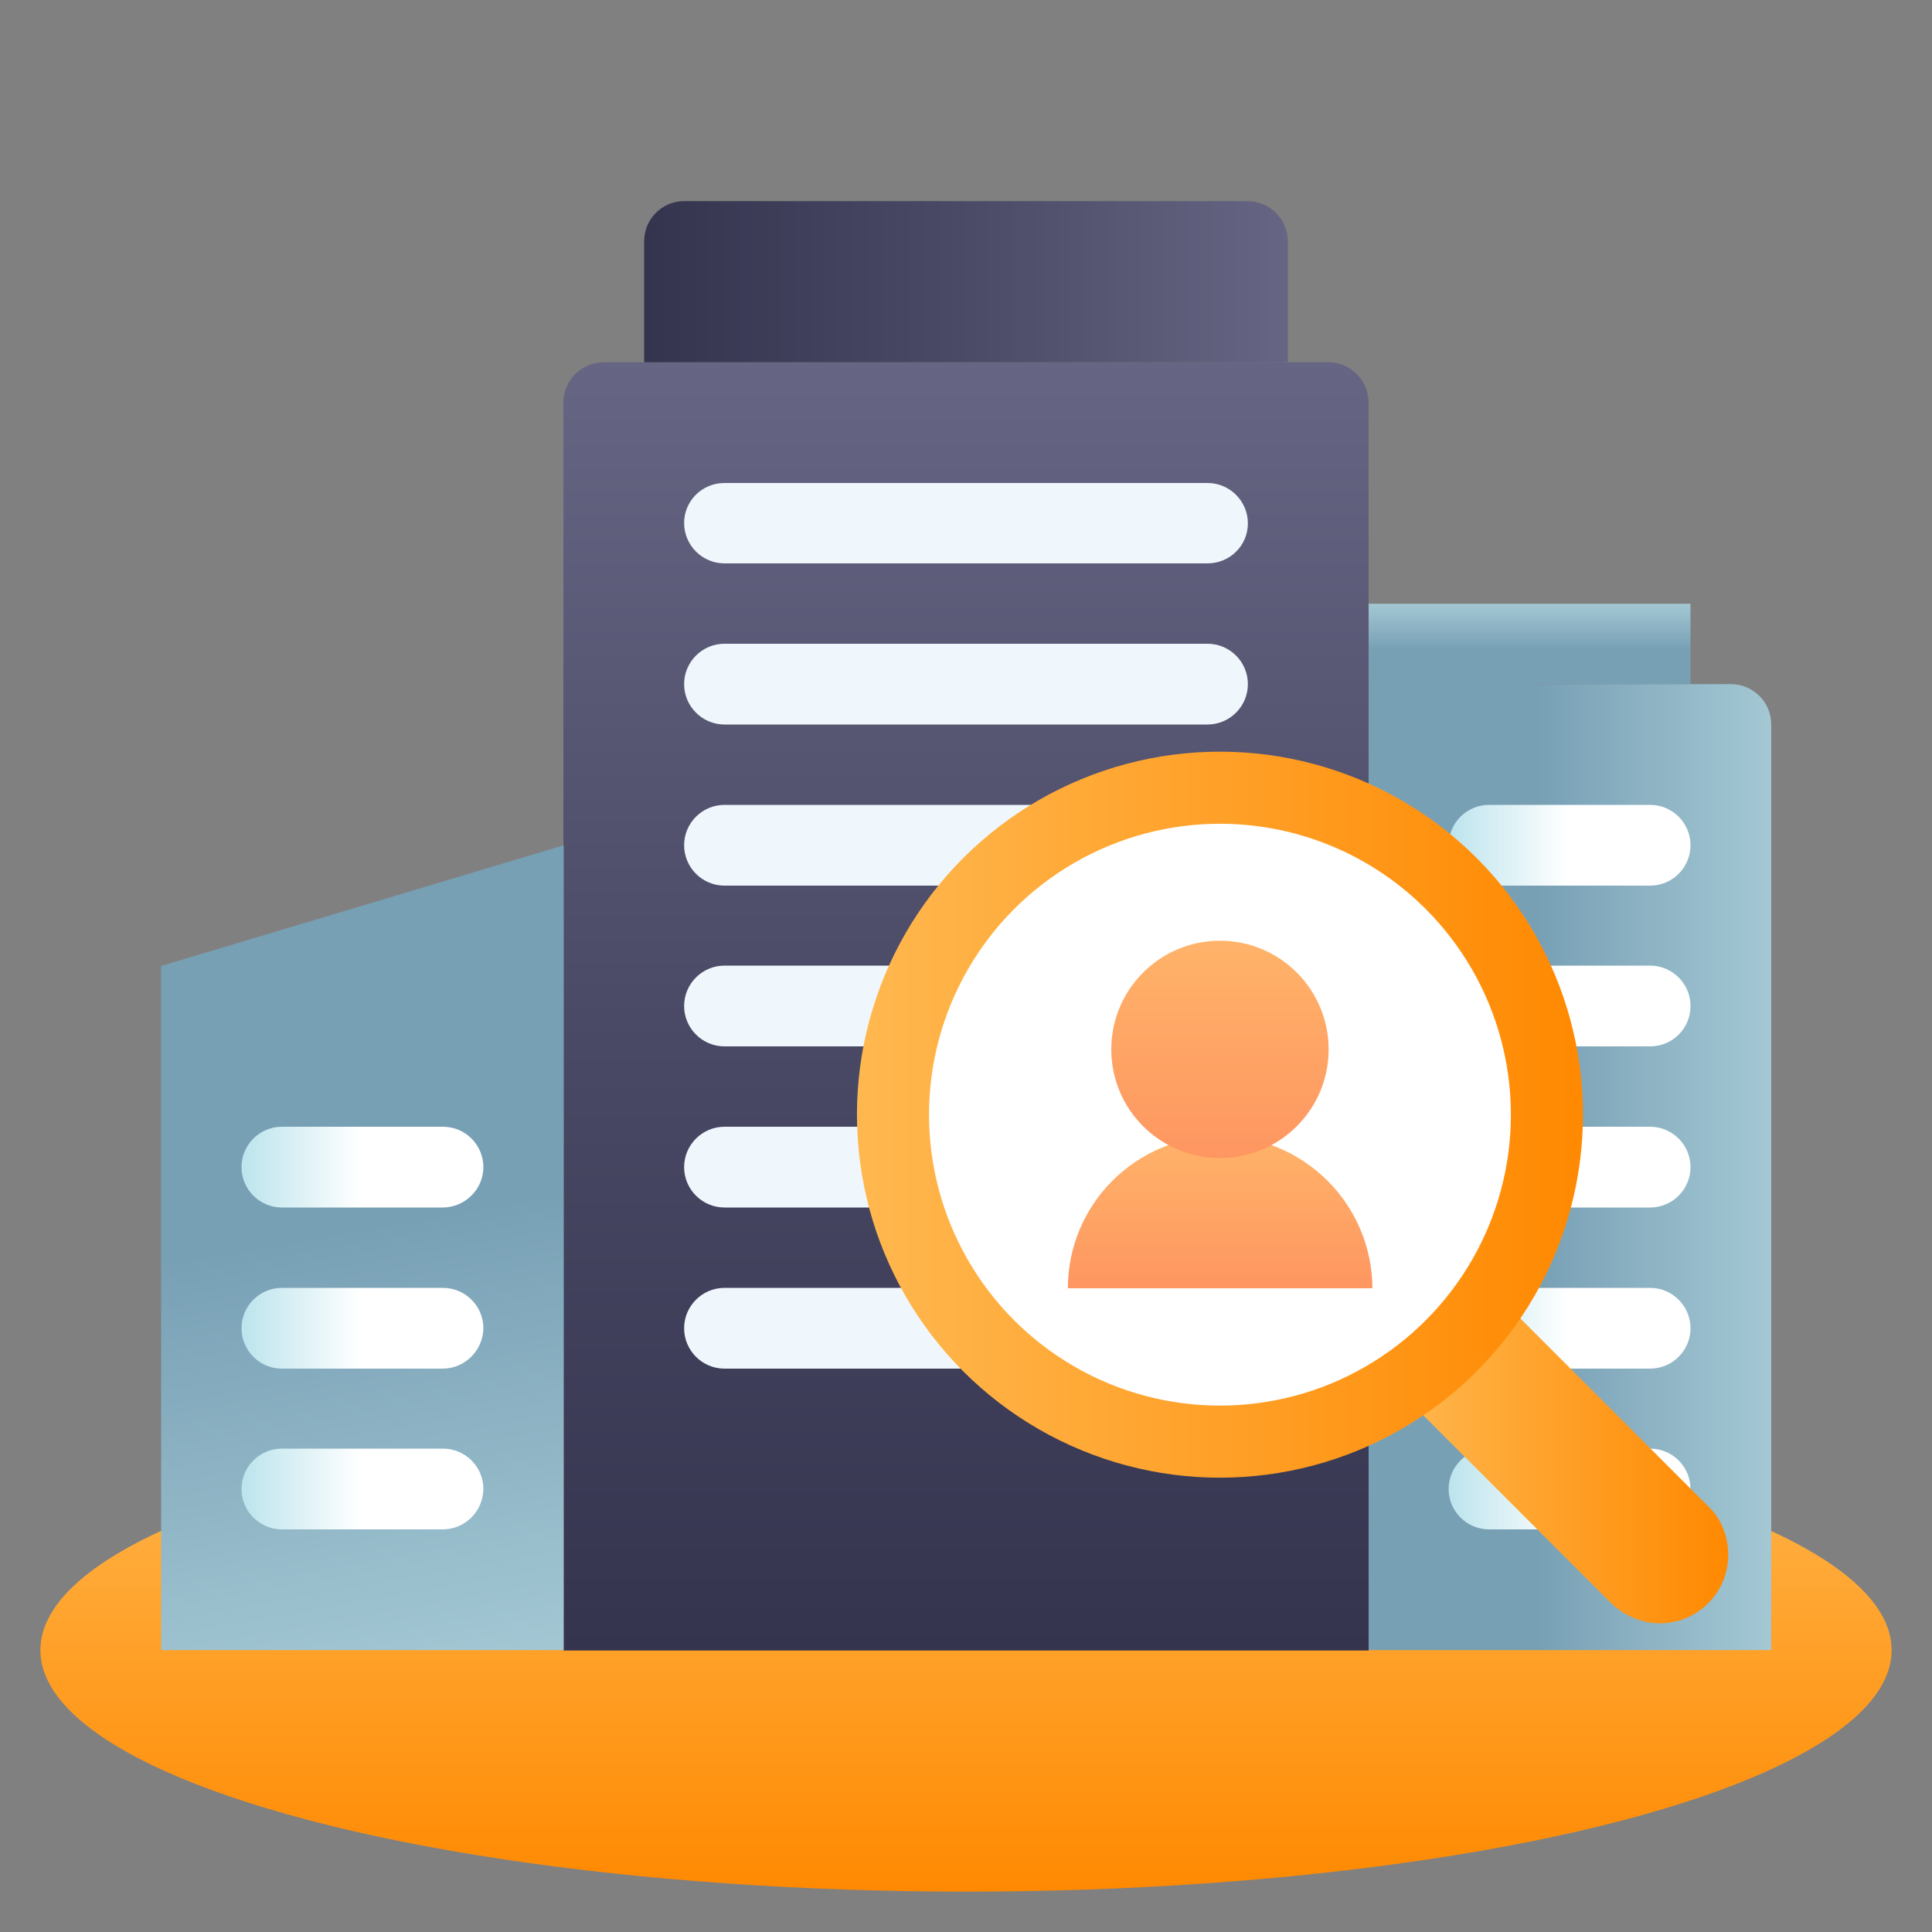 <?xml version="1.0" encoding="utf-8"?>
<!-- Generator: Adobe Illustrator 26.1.0, SVG Export Plug-In . SVG Version: 6.00 Build 0)  -->
<svg version="1.1" id="Layer_1" xmlns="http://www.w3.org/2000/svg" xmlns:xlink="http://www.w3.org/1999/xlink" x="0px" y="0px"
	 viewBox="0 0 512 512" style="enable-background:new 0 0 512 512;" xml:space="preserve">
<rect x="0" y="0" width="512" height="512" fill="#808080" stroke="none"/>
<style type="text/css">
	.st0{fill:url(#SVGID_1_);}
	.st1{fill:url(#SVGID_00000041280338119713128530000012664946953874452386_);}
	.st2{fill:url(#SVGID_00000104692593547830832030000001865129332769279924_);}
	.st3{fill:url(#SVGID_00000051353690995778544140000014144044014179661705_);}
	.st4{fill:#F0F7FC;}
	.st5{fill:url(#SVGID_00000073687723975594875050000017267976282177721765_);}
	.st6{fill:url(#SVGID_00000033371565748058941000000006578717848280188813_);}
	.st7{fill:url(#SVGID_00000052787352537091415330000009854103316481961119_);}
	.st8{fill:url(#SVGID_00000039829294669250703380000010565027169488693932_);}
	.st9{fill:url(#SVGID_00000070828340481081161460000014188921239708143755_);}
	.st10{fill:url(#SVGID_00000054944468546131837680000012155599964860569493_);}
	.st11{fill:url(#SVGID_00000009552484691051256390000000915026496740263615_);}
	.st12{fill:url(#SVGID_00000097473404276345738820000017680795005663729820_);}
	.st13{fill:url(#SVGID_00000171715583455614249110000016852486121293318807_);}
	.st14{fill:url(#SVGID_00000075154531326023049770000003311360671648046993_);}
	.st15{fill:url(#SVGID_00000059282605561496205590000003739275447641020557_);}
	.st16{fill:url(#SVGID_00000132086519151705329880000010003175669440865201_);}
	.st17{fill:#FFFFFF;}
	.st18{fill:url(#SVGID_00000040567867828792834640000000509085779837135795_);}
	.st19{fill:url(#SVGID_00000108299873386025647150000015364587463564343943_);}
</style>
<linearGradient id="SVGID_1_" gradientUnits="userSpaceOnUse" x1="-2756.374" y1="133.624" x2="-2756.374" y2="145.624" gradientTransform="matrix(10.667 0 0 10.667 29657.41 -1052.026)">
	<stop  offset="0" style="stop-color:#FFB850"/>
	<stop  offset="1" style="stop-color:#FF8901"/>
</linearGradient>
<ellipse class="st0" cx="256" cy="437.3" rx="245.3" ry="64"/>
<linearGradient id="SVGID_00000094598745428953283920000004885559818997370247_" gradientUnits="userSpaceOnUse" x1="-2746.37" y1="127.624" x2="-2736.367" y2="127.624" gradientTransform="matrix(10.667 0 0 10.667 29657.41 -1052.026)">
	<stop  offset="0" style="stop-color:#78A0B5"/>
	<stop  offset="0.43" style="stop-color:#78A0B5"/>
	<stop  offset="1" style="stop-color:#A3C7D3"/>
</linearGradient>
<path style="fill:url(#SVGID_00000094598745428953283920000004885559818997370247_);" d="M362.7,181.3h96c5.9,0,10.7,4.8,10.7,10.7
	v245.3l0,0H362.7l0,0V181.3L362.7,181.3z"/>
<linearGradient id="SVGID_00000106121436507614121910000009467293794588529567_" gradientUnits="userSpaceOnUse" x1="-2756.374" y1="139.633" x2="-2756.374" y2="107.627" gradientTransform="matrix(10.667 0 0 10.667 29657.41 -1052.026)">
	<stop  offset="0" style="stop-color:#34344F"/>
	<stop  offset="0.47" style="stop-color:#494965"/>
	<stop  offset="1" style="stop-color:#666684"/>
</linearGradient>
<path style="fill:url(#SVGID_00000106121436507614121910000009467293794588529567_);" d="M160,96h192c5.9,0,10.7,4.8,10.7,10.7
	v330.7l0,0H149.3l0,0V106.7C149.3,100.8,154.1,96,160,96z"/>
<linearGradient id="SVGID_00000014622773073109138500000002802452973872482211_" gradientUnits="userSpaceOnUse" x1="170.7" y1="-86.65" x2="341.3" y2="-86.65" gradientTransform="matrix(1 0 0 -1 0 -12)">
	<stop  offset="0" style="stop-color:#34344F"/>
	<stop  offset="0.47" style="stop-color:#494965"/>
	<stop  offset="1" style="stop-color:#666684"/>
</linearGradient>
<path style="fill:url(#SVGID_00000014622773073109138500000002802452973872482211_);" d="M181.3,53.3h149.3
	c5.9,0,10.7,4.8,10.7,10.7v32l0,0H170.7l0,0V64C170.7,58.1,175.4,53.3,181.3,53.3z"/>
<g>
	<path class="st4" d="M320,149.3H192c-5.9,0-10.7-4.8-10.7-10.7S186.1,128,192,128h128c5.9,0,10.7,4.8,10.7,10.7
		S325.9,149.3,320,149.3z"/>
	<path class="st4" d="M320,192H192c-5.9,0-10.7-4.8-10.7-10.7s4.8-10.7,10.7-10.7h128c5.9,0,10.7,4.8,10.7,10.7S325.9,192,320,192z"
		/>
	<path class="st4" d="M320,234.7H192c-5.9,0-10.7-4.8-10.7-10.7s4.8-10.7,10.7-10.7h128c5.9,0,10.7,4.8,10.7,10.7
		S325.9,234.7,320,234.7z"/>
	<path class="st4" d="M320,277.3H192c-5.9,0-10.7-4.8-10.7-10.7c0-5.9,4.8-10.7,10.7-10.7h128c5.9,0,10.7,4.8,10.7,10.7
		C330.7,272.6,325.9,277.3,320,277.3z"/>
	<path class="st4" d="M320,320H192c-5.9,0-10.7-4.8-10.7-10.7s4.8-10.7,10.7-10.7h128c5.9,0,10.7,4.8,10.7,10.7S325.9,320,320,320z"
		/>
	<path class="st4" d="M320,362.7H192c-5.9,0-10.7-4.8-10.7-10.7c0-5.9,4.8-10.7,10.7-10.7h128c5.9,0,10.7,4.8,10.7,10.7
		C330.7,357.9,325.9,362.7,320,362.7z"/>
</g>
<linearGradient id="SVGID_00000053537174817583100190000007562572589920934563_" gradientUnits="userSpaceOnUse" x1="384" y1="-236" x2="448" y2="-236" gradientTransform="matrix(1 0 0 -1 0 -12)">
	<stop  offset="0" style="stop-color:#BCE4ED"/>
	<stop  offset="0.49" style="stop-color:#FFFFFF"/>
	<stop  offset="1" style="stop-color:#FFFFFF"/>
</linearGradient>
<path style="fill:url(#SVGID_00000053537174817583100190000007562572589920934563_);" d="M437.3,234.7h-42.7
	c-5.9,0-10.7-4.8-10.7-10.7s4.8-10.7,10.7-10.7h42.7c5.9,0,10.7,4.8,10.7,10.7S443.2,234.7,437.3,234.7z"/>
<linearGradient id="SVGID_00000160177110388773470790000006434675710790178465_" gradientUnits="userSpaceOnUse" x1="384" y1="-278.6" x2="448" y2="-278.6" gradientTransform="matrix(1 0 0 -1 0 -12)">
	<stop  offset="0" style="stop-color:#BCE4ED"/>
	<stop  offset="0.49" style="stop-color:#FFFFFF"/>
	<stop  offset="1" style="stop-color:#FFFFFF"/>
</linearGradient>
<path style="fill:url(#SVGID_00000160177110388773470790000006434675710790178465_);" d="M437.3,277.3h-42.7
	c-5.9,0-10.7-4.8-10.7-10.7c0-5.9,4.8-10.7,10.7-10.7h42.7c5.9,0,10.7,4.8,10.7,10.7C448,272.6,443.2,277.3,437.3,277.3z"/>
<linearGradient id="SVGID_00000153672511249922983600000003164902165805750420_" gradientUnits="userSpaceOnUse" x1="384" y1="-321.3" x2="448" y2="-321.3" gradientTransform="matrix(1 0 0 -1 0 -12)">
	<stop  offset="0" style="stop-color:#BCE4ED"/>
	<stop  offset="0.49" style="stop-color:#FFFFFF"/>
	<stop  offset="1" style="stop-color:#FFFFFF"/>
</linearGradient>
<path style="fill:url(#SVGID_00000153672511249922983600000003164902165805750420_);" d="M437.3,320h-42.7
	c-5.9,0-10.7-4.8-10.7-10.7s4.8-10.7,10.7-10.7h42.7c5.9,0,10.7,4.8,10.7,10.7S443.2,320,437.3,320z"/>
<linearGradient id="SVGID_00000058589571488501648530000014903749736873185177_" gradientUnits="userSpaceOnUse" x1="384" y1="-364" x2="448" y2="-364" gradientTransform="matrix(1 0 0 -1 0 -12)">
	<stop  offset="0" style="stop-color:#BCE4ED"/>
	<stop  offset="0.49" style="stop-color:#FFFFFF"/>
	<stop  offset="1" style="stop-color:#FFFFFF"/>
</linearGradient>
<path style="fill:url(#SVGID_00000058589571488501648530000014903749736873185177_);" d="M437.3,362.7h-42.7
	c-5.9,0-10.7-4.8-10.7-10.7c0-5.9,4.8-10.7,10.7-10.7h42.7c5.9,0,10.7,4.8,10.7,10.7C448,357.9,443.2,362.7,437.3,362.7z"/>
<linearGradient id="SVGID_00000134942745057600034400000006104313817890043828_" gradientUnits="userSpaceOnUse" x1="384" y1="-406.6" x2="448" y2="-406.6" gradientTransform="matrix(1 0 0 -1 0 -12)">
	<stop  offset="0" style="stop-color:#BCE4ED"/>
	<stop  offset="0.49" style="stop-color:#FFFFFF"/>
	<stop  offset="1" style="stop-color:#FFFFFF"/>
</linearGradient>
<path style="fill:url(#SVGID_00000134942745057600034400000006104313817890043828_);" d="M437.3,405.3h-42.7
	c-5.9,0-10.7-4.8-10.7-10.7c0-5.9,4.8-10.7,10.7-10.7h42.7c5.9,0,10.7,4.8,10.7,10.7C448,400.6,443.2,405.3,437.3,405.3z"/>
<linearGradient id="SVGID_00000018231238668670245870000013379836130043998093_" gradientUnits="userSpaceOnUse" x1="-2742.372" y1="115.624" x2="-2742.372" y2="113.624" gradientTransform="matrix(10.667 0 0 10.667 29657.41 -1052.026)">
	<stop  offset="0" style="stop-color:#78A0B5"/>
	<stop  offset="0.43" style="stop-color:#78A0B5"/>
	<stop  offset="1" style="stop-color:#A3C7D3"/>
</linearGradient>
<path style="fill:url(#SVGID_00000018231238668670245870000013379836130043998093_);" d="M362.7,160H448v21.3h-85.3V160z"/>
<linearGradient id="SVGID_00000071553359043537225350000002951973277112661937_" gradientUnits="userSpaceOnUse" x1="-2772.928" y1="120.784" x2="-2769.508" y2="140.178" gradientTransform="matrix(10.667 0 0 10.667 29657.41 -1052.026)">
	<stop  offset="0" style="stop-color:#78A0B5"/>
	<stop  offset="0.43" style="stop-color:#78A0B5"/>
	<stop  offset="1" style="stop-color:#A3C7D3"/>
</linearGradient>
<path style="fill:url(#SVGID_00000071553359043537225350000002951973277112661937_);" d="M42.7,256l106.7-32v213.3H42.7V256z"/>
<linearGradient id="SVGID_00000132074154800155661120000005797386217682000049_" gradientUnits="userSpaceOnUse" x1="64" y1="-321.3" x2="128" y2="-321.3" gradientTransform="matrix(1 0 0 -1 0 -12)">
	<stop  offset="0" style="stop-color:#BCE4ED"/>
	<stop  offset="0.49" style="stop-color:#FFFFFF"/>
	<stop  offset="1" style="stop-color:#FFFFFF"/>
</linearGradient>
<path style="fill:url(#SVGID_00000132074154800155661120000005797386217682000049_);" d="M117.3,320H74.7c-5.9,0-10.7-4.8-10.7-10.7
	s4.8-10.7,10.7-10.7h42.7c5.9,0,10.7,4.8,10.7,10.7S123.2,320,117.3,320z"/>
<linearGradient id="SVGID_00000049924357123261906460000015249507951780286127_" gradientUnits="userSpaceOnUse" x1="64" y1="-364" x2="128" y2="-364" gradientTransform="matrix(1 0 0 -1 0 -12)">
	<stop  offset="0" style="stop-color:#BCE4ED"/>
	<stop  offset="0.49" style="stop-color:#FFFFFF"/>
	<stop  offset="1" style="stop-color:#FFFFFF"/>
</linearGradient>
<path style="fill:url(#SVGID_00000049924357123261906460000015249507951780286127_);" d="M117.3,362.7H74.7
	c-5.9,0-10.7-4.8-10.7-10.7c0-5.9,4.8-10.7,10.7-10.7h42.7c5.9,0,10.7,4.8,10.7,10.7C128,357.9,123.2,362.7,117.3,362.7z"/>
<linearGradient id="SVGID_00000139272410171451618430000006863552467948811437_" gradientUnits="userSpaceOnUse" x1="64" y1="-406.6" x2="128" y2="-406.6" gradientTransform="matrix(1 0 0 -1 0 -12)">
	<stop  offset="0" style="stop-color:#BCE4ED"/>
	<stop  offset="0.49" style="stop-color:#FFFFFF"/>
	<stop  offset="1" style="stop-color:#FFFFFF"/>
</linearGradient>
<path style="fill:url(#SVGID_00000139272410171451618430000006863552467948811437_);" d="M117.3,405.3H74.7
	c-5.9,0-10.7-4.8-10.7-10.7c0-5.9,4.8-10.7,10.7-10.7h42.7c5.9,0,10.7,4.8,10.7,10.7C128,400.6,123.2,405.3,117.3,405.3z"/>
<g>
	<g>
		
			<linearGradient id="SVGID_00000100343434404666159640000011137202686828474009_" gradientUnits="userSpaceOnUse" x1="368.2" y1="911.3" x2="458" y2="911.3" gradientTransform="matrix(1 0 0 1 0 -526)">
			<stop  offset="0" style="stop-color:#FFB850"/>
			<stop  offset="1" style="stop-color:#FF8901"/>
		</linearGradient>
		<path style="fill:url(#SVGID_00000100343434404666159640000011137202686828474009_);" d="M458,412.1c0,10-8.2,18.1-18.1,18.1
			c-4.8,0-9.4-2-12.9-5.3l-58.8-58.8l25.7-25.7l58.8,58.8C456.2,402.5,458,407.2,458,412.1z"/>
		
			<linearGradient id="SVGID_00000049925075876274733270000010432960409824023700_" gradientUnits="userSpaceOnUse" x1="-2063.989" y1="675.335" x2="-2045.951" y2="675.335" gradientTransform="matrix(10.667 0 0 -10.667 22243.051 7499.001)">
			<stop  offset="0" style="stop-color:#FFB850"/>
			<stop  offset="1" style="stop-color:#FF8901"/>
		</linearGradient>
		<circle style="fill:url(#SVGID_00000049925075876274733270000010432960409824023700_);" cx="323.3" cy="295.4" r="96.2"/>
		<circle class="st17" cx="323.3" cy="295.4" r="77.1"/>
	</g>
	<g>
		
			<linearGradient id="SVGID_00000118396547000239589100000016180299202573296522_" gradientUnits="userSpaceOnUse" x1="-1359.872" y1="81.326" x2="-1359.872" y2="77.548" gradientTransform="matrix(10.667 0 0 10.667 14828.692 -526.026)">
			<stop  offset="0" style="stop-color:#FE9661"/>
			<stop  offset="1" style="stop-color:#FFB369"/>
		</linearGradient>
		<path style="fill:url(#SVGID_00000118396547000239589100000016180299202573296522_);" d="M323.3,301.1
			c-22.3,0-40.3,18.1-40.3,40.3h80.7C363.6,319.2,345.6,301.1,323.3,301.1z"/>
		
			<linearGradient id="SVGID_00000076592463647692935240000002099764377166729609_" gradientUnits="userSpaceOnUse" x1="-1359.876" y1="78.087" x2="-1359.876" y2="72.687" gradientTransform="matrix(10.667 0 0 10.667 14828.692 -526.026)">
			<stop  offset="0" style="stop-color:#FE9661"/>
			<stop  offset="1" style="stop-color:#FFB369"/>
		</linearGradient>
		<circle style="fill:url(#SVGID_00000076592463647692935240000002099764377166729609_);" cx="323.3" cy="278.1" r="28.8"/>
	</g>
</g>
</svg>
